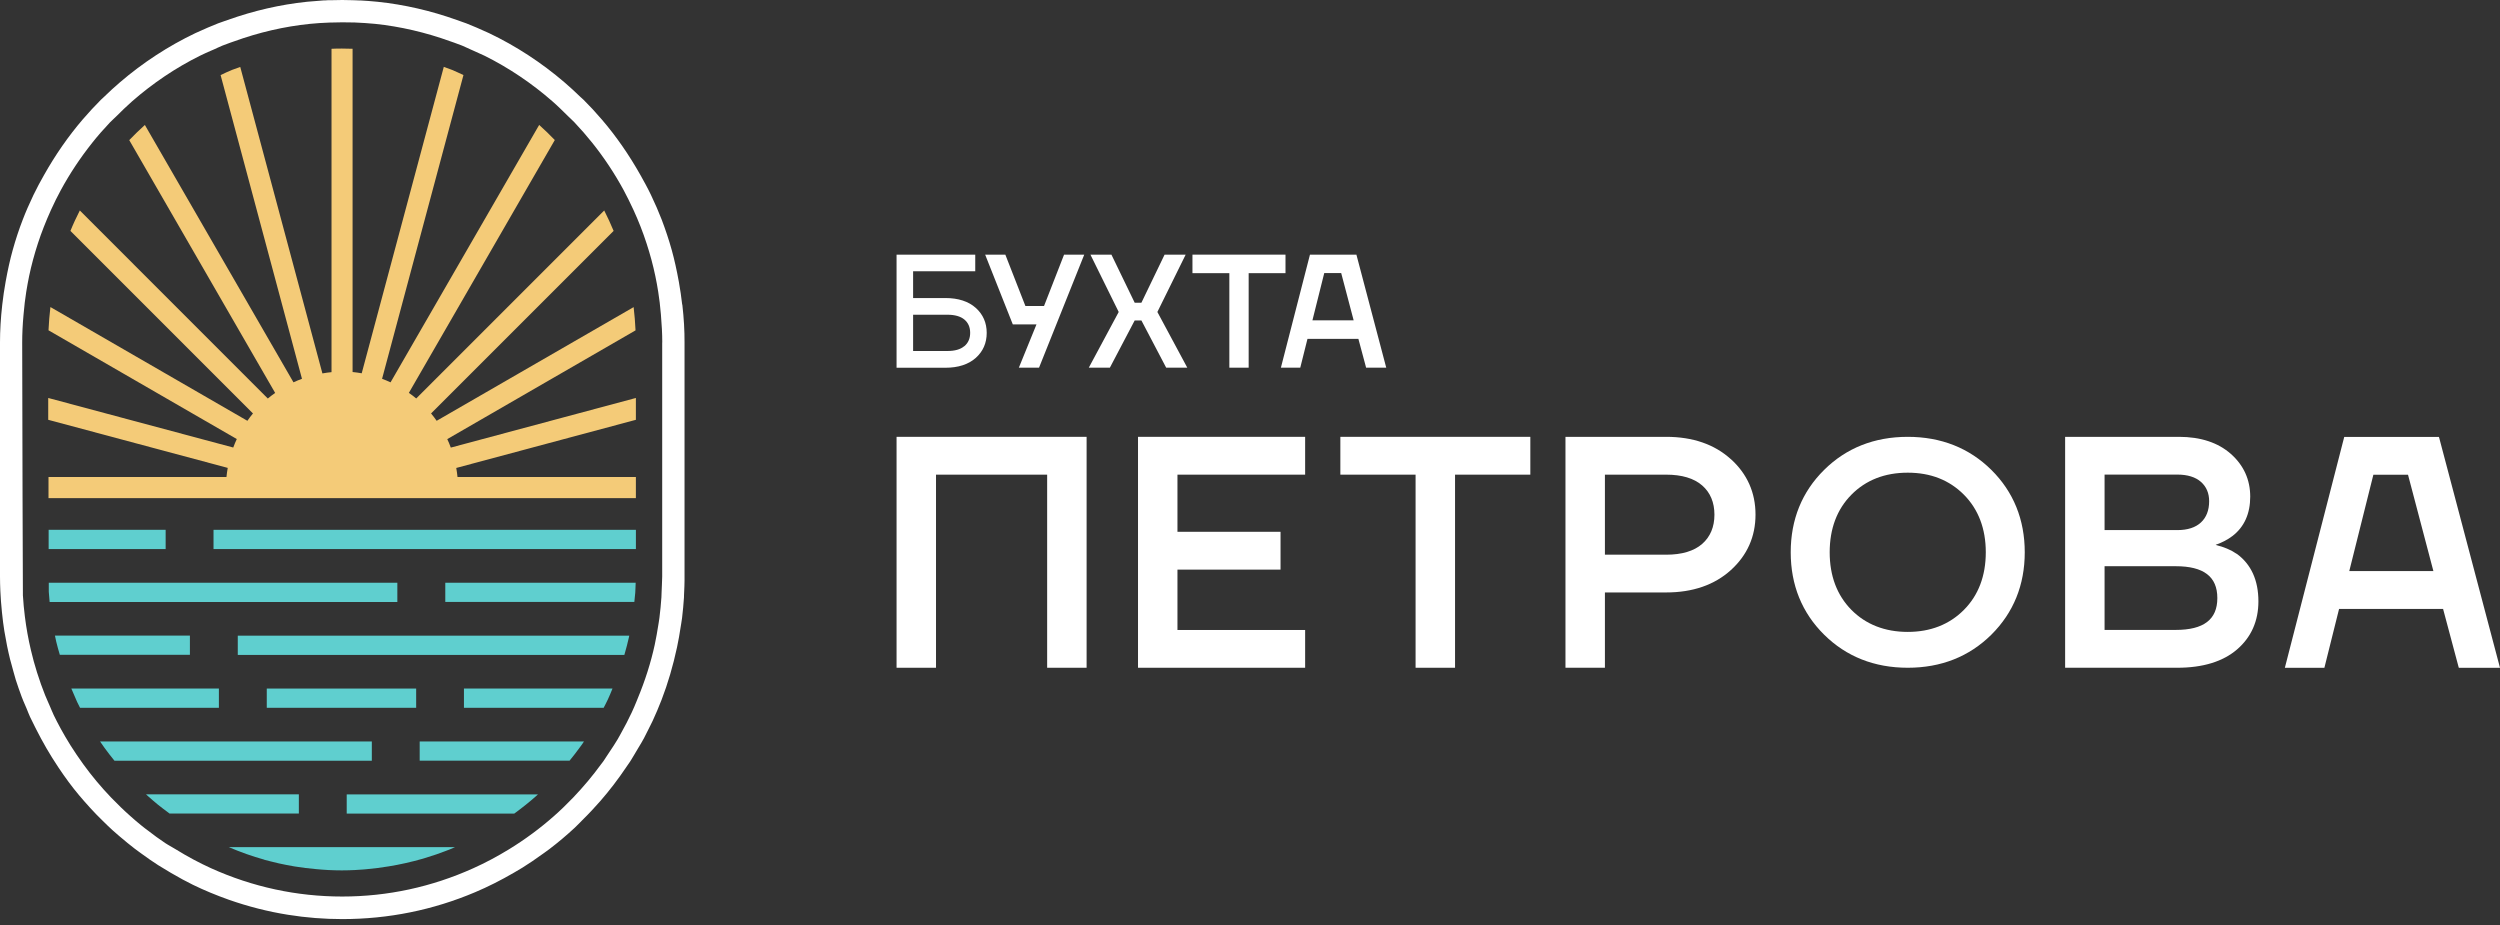 <svg width="181" height="67" viewBox="0 0 181 67" fill="none" xmlns="http://www.w3.org/2000/svg">
<rect x="0" y="0" width="181" height="67" fill="#333333" stroke="none"/>
<path d="M24.755 33.333C24.765 33.292 24.775 33.245 24.785 33.204C24.775 33.245 24.76 33.292 24.75 33.333H24.755Z" fill="#5FCFCF"/>
<path d="M49.391 22.055C49.33 21.512 49.248 20.959 49.151 20.417C48.992 19.537 48.828 18.805 48.639 18.119C48.429 17.361 48.178 16.619 47.907 15.902C47.687 15.339 47.436 14.751 47.129 14.111C46.888 13.604 46.612 13.113 46.376 12.688C45.547 11.213 44.605 9.857 43.581 8.664C43.121 8.127 42.685 7.656 42.25 7.226C42.209 7.19 42.169 7.149 42.127 7.113C42.097 7.083 42.061 7.057 42.03 7.026C41.641 6.647 41.247 6.289 40.868 5.962C39.194 4.528 37.357 3.33 35.407 2.399C35.125 2.266 34.823 2.133 34.511 2C34.27 1.897 34.025 1.795 33.764 1.692C33.615 1.636 33.467 1.585 33.318 1.534L33.072 1.447C31.184 0.771 29.259 0.331 27.355 0.131L27.247 0.121C26.879 0.085 26.495 0.054 26.116 0.034H26.009C25.942 0.024 25.875 0.024 25.804 0.024L25.512 0.014C25.021 -0.002 24.565 -0.007 24.007 0.014H23.751C23.685 0.024 23.618 0.024 23.546 0.029H23.439C23.06 0.054 22.681 0.085 22.308 0.121L22.2 0.131C20.301 0.331 18.376 0.771 16.483 1.447L16.232 1.534C16.083 1.585 15.935 1.636 15.786 1.692C15.525 1.795 15.28 1.897 15.039 2C14.727 2.133 14.43 2.266 14.143 2.399C12.193 3.33 10.355 4.528 8.681 5.962C8.298 6.289 7.909 6.647 7.519 7.026C7.489 7.057 7.458 7.083 7.427 7.113C7.386 7.149 7.345 7.185 7.304 7.226C6.869 7.661 6.434 8.132 5.974 8.664C4.95 9.862 4.008 11.213 3.179 12.688C2.938 13.113 2.667 13.609 2.426 14.111C2.119 14.756 1.863 15.339 1.648 15.902C1.372 16.614 1.126 17.361 0.916 18.119C0.727 18.799 0.563 19.531 0.404 20.417C0.307 20.959 0.225 21.507 0.164 22.055C0.051 23.053 0 23.949 0 24.788V41.747C0 42.08 0.01 42.428 0.026 42.801C0.046 43.277 0.087 43.784 0.143 44.347C0.195 44.859 0.251 45.284 0.317 45.699C0.374 46.047 0.44 46.405 0.512 46.763C0.584 47.111 0.655 47.434 0.732 47.741C0.768 47.874 0.804 48.002 0.839 48.13L0.967 48.601C1.024 48.806 1.08 49.01 1.141 49.215C1.269 49.614 1.413 50.024 1.566 50.439C1.643 50.648 1.735 50.858 1.833 51.084L1.925 51.298C1.955 51.375 1.991 51.457 2.022 51.539L2.042 51.59C2.083 51.693 2.129 51.8 2.175 51.903C2.278 52.128 2.385 52.343 2.508 52.578L2.621 52.803C2.841 53.239 3.082 53.684 3.358 54.165C3.614 54.61 3.901 55.066 4.223 55.552C4.725 56.305 5.216 56.97 5.728 57.579C5.81 57.682 5.902 57.779 5.989 57.881L6.076 57.984C6.398 58.352 6.685 58.664 6.977 58.967C7.09 59.084 7.192 59.181 7.294 59.284L7.381 59.371C7.647 59.637 7.903 59.883 8.144 60.103C8.287 60.236 8.441 60.364 8.589 60.492L8.697 60.584C9.091 60.922 9.424 61.188 9.741 61.434C9.838 61.511 9.936 61.582 10.038 61.654L10.248 61.807C10.688 62.13 11.082 62.401 11.451 62.637C11.758 62.831 12.065 63.01 12.382 63.2C12.992 63.553 13.493 63.829 13.969 64.06C14.778 64.454 15.653 64.817 16.564 65.14C17.962 65.631 19.405 66 20.854 66.23C22.159 66.44 23.48 66.542 24.78 66.542C28.117 66.542 31.358 65.887 34.408 64.592C35.33 64.203 36.261 63.732 37.188 63.195C37.403 63.072 37.613 62.944 37.828 62.816C38.283 62.534 38.77 62.202 39.317 61.807L39.481 61.69C39.584 61.618 39.686 61.541 39.783 61.469C40.408 60.993 41.027 60.471 41.616 59.924C41.739 59.806 41.861 59.688 41.979 59.565L42.163 59.376C42.624 58.925 43.059 58.455 43.469 57.989C44.134 57.226 44.759 56.407 45.327 55.562L45.47 55.353C45.552 55.235 45.634 55.122 45.706 54.999C45.772 54.892 45.834 54.784 45.921 54.641L46.228 54.124C46.361 53.904 46.499 53.679 46.622 53.448C46.704 53.295 46.781 53.141 46.857 52.983L47.088 52.522C47.144 52.409 47.205 52.297 47.257 52.179C47.482 51.693 47.697 51.186 47.901 50.659C48.357 49.476 48.731 48.197 49.017 46.861C49.12 46.374 49.207 45.883 49.279 45.397L49.319 45.151C49.34 45.018 49.365 44.88 49.381 44.746C49.442 44.224 49.488 43.738 49.519 43.262C49.519 43.196 49.524 43.124 49.524 43.057L49.534 42.842C49.545 42.576 49.56 42.305 49.56 42.039V24.788C49.565 23.944 49.514 23.053 49.401 22.055H49.391ZM47.943 24.788V41.747C47.943 41.936 47.932 42.126 47.922 42.351L47.901 42.842C47.901 42.975 47.896 43.114 47.886 43.247C47.855 43.733 47.804 44.23 47.743 44.726C47.727 44.828 47.712 44.931 47.697 45.038L47.666 45.228C47.589 45.719 47.502 46.211 47.4 46.692C47.123 47.961 46.709 49.272 46.166 50.577L46.09 50.766C45.977 51.043 45.864 51.314 45.736 51.585C45.491 52.102 45.24 52.599 44.979 53.054L44.892 53.213C44.835 53.315 44.779 53.418 44.723 53.515C44.636 53.663 44.544 53.807 44.436 53.976C44.252 54.267 44.062 54.549 43.894 54.795C43.863 54.841 43.832 54.892 43.801 54.938C43.771 54.989 43.735 55.04 43.699 55.092C43.668 55.138 43.633 55.184 43.597 55.23L43.51 55.342C42.911 56.166 42.235 56.97 41.508 57.733C41.017 58.245 40.556 58.69 40.09 59.099C39.092 59.98 38.002 60.784 36.85 61.49C36.005 62.007 35.14 62.468 34.275 62.857C31.26 64.218 28.061 64.909 24.775 64.909C21.489 64.909 18.284 64.218 15.274 62.857C14.43 62.473 13.595 62.028 12.715 61.485C12.654 61.449 12.592 61.413 12.531 61.377C12.449 61.331 12.367 61.285 12.285 61.234C12.239 61.203 12.188 61.173 12.137 61.147C12.08 61.116 12.024 61.081 11.973 61.045C11.553 60.768 11.128 60.456 10.632 60.072L10.488 59.965C10.406 59.903 10.325 59.842 10.248 59.775C9.976 59.555 9.71 59.33 9.449 59.094C8.973 58.675 8.513 58.229 8.031 57.728C7.315 56.98 6.644 56.177 6.035 55.337C5.702 54.877 5.39 54.416 5.109 53.971C4.837 53.535 4.612 53.146 4.412 52.783C4.203 52.399 4.034 52.072 3.885 51.764C3.865 51.718 3.844 51.667 3.808 51.585L3.757 51.473C3.732 51.406 3.701 51.345 3.675 51.278L3.609 51.124C3.547 50.986 3.486 50.843 3.424 50.7L3.343 50.51C3.317 50.449 3.291 50.392 3.266 50.331C3.061 49.819 2.867 49.277 2.677 48.673C2.513 48.156 2.365 47.613 2.237 47.065C2.048 46.267 1.904 45.458 1.802 44.649C1.74 44.148 1.689 43.631 1.658 43.108C1.653 43.001 1.643 40.631 1.633 36.065L1.607 24.788C1.607 24.164 1.638 23.509 1.705 22.772C1.756 22.163 1.822 21.625 1.899 21.134C1.96 20.75 2.032 20.366 2.109 19.987C2.273 19.204 2.488 18.41 2.744 17.622C3 16.834 3.322 16.02 3.691 15.201C3.931 14.669 4.167 14.203 4.402 13.768C5.052 12.57 5.815 11.423 6.665 10.353C7.069 9.842 7.509 9.34 7.965 8.859C8.047 8.772 8.134 8.69 8.226 8.608C8.292 8.541 8.364 8.48 8.431 8.413C8.763 8.081 9.152 7.697 9.562 7.338C11.067 6.023 12.715 4.912 14.476 4.037C14.742 3.904 15.024 3.781 15.305 3.658L15.52 3.566C15.602 3.53 15.679 3.494 15.761 3.453C15.873 3.402 15.991 3.346 16.109 3.3C16.298 3.223 16.493 3.156 16.687 3.085L16.938 2.998C18.745 2.343 20.578 1.918 22.436 1.728C22.876 1.682 23.347 1.652 23.915 1.631H24.022C24.273 1.621 24.529 1.616 24.78 1.616C25.031 1.616 25.287 1.616 25.532 1.626H25.645C26.218 1.652 26.689 1.682 27.16 1.728C28.977 1.918 30.815 2.343 32.622 2.998L32.873 3.085C33.067 3.151 33.262 3.223 33.451 3.3C33.569 3.346 33.682 3.402 33.794 3.453C33.876 3.489 33.958 3.53 34.04 3.566L34.27 3.668C34.547 3.786 34.818 3.909 35.084 4.037C36.84 4.912 38.493 6.023 39.998 7.338C40.403 7.692 40.791 8.081 41.129 8.413C41.196 8.48 41.268 8.547 41.334 8.608C41.421 8.69 41.508 8.772 41.59 8.859C42.046 9.34 42.481 9.842 42.89 10.353C43.74 11.418 44.503 12.57 45.153 13.768C45.388 14.203 45.618 14.674 45.864 15.201C46.238 16.015 46.555 16.829 46.811 17.622C47.067 18.405 47.282 19.199 47.446 19.987C47.528 20.366 47.594 20.75 47.656 21.134C47.733 21.62 47.799 22.157 47.85 22.772C47.912 23.509 47.948 24.169 47.948 24.788H47.943Z" fill="white"/>
<path d="M46.039 38.359H15.459V39.752H46.039V38.359Z" fill="#5FCFCF"/>
<path d="M11.993 38.359H3.522C3.522 38.856 3.522 39.322 3.522 39.752H11.993V38.359Z" fill="#5FCFCF"/>
<path d="M28.768 42.188H3.532C3.532 42.552 3.532 42.777 3.532 42.844C3.548 43.074 3.568 43.325 3.594 43.586H28.768V42.194V42.188Z" fill="#5FCFCF"/>
<path d="M32.233 43.581H45.926C45.947 43.356 45.977 43.13 45.993 42.91C46.003 42.792 46.003 42.685 46.008 42.578L46.023 42.188H32.239V43.581H32.233Z" fill="#5FCFCF"/>
<path d="M17.215 47.415H45.204C45.332 46.975 45.445 46.539 45.542 46.109C45.547 46.084 45.552 46.053 45.557 46.023H17.215V47.415Z" fill="#5FCFCF"/>
<path d="M13.749 46.017H3.978C4.008 46.16 4.034 46.308 4.07 46.452C4.146 46.774 4.239 47.092 4.331 47.409H13.749V46.017Z" fill="#5FCFCF"/>
<path d="M33.595 51.244H43.705C43.807 51.044 43.914 50.85 44.007 50.645C44.124 50.394 44.227 50.143 44.329 49.892L44.344 49.852H33.59V51.244H33.595Z" fill="#5FCFCF"/>
<path d="M30.13 49.852H19.314V51.244H30.13V49.852Z" fill="#5FCFCF"/>
<path d="M15.848 49.852H5.165L5.585 50.824C5.646 50.957 5.718 51.095 5.795 51.244H15.848V49.852Z" fill="#5FCFCF"/>
<path d="M26.92 53.68H7.243C7.346 53.833 7.448 53.982 7.561 54.135C7.791 54.458 8.037 54.765 8.287 55.077H26.92V53.685V53.68Z" fill="#5FCFCF"/>
<path d="M30.385 55.072H41.237C41.488 54.76 41.734 54.453 41.964 54.13L42.138 53.895L42.189 53.818C42.21 53.782 42.245 53.726 42.281 53.68H30.385V55.072Z" fill="#5FCFCF"/>
<path d="M21.637 57.509H10.57C10.611 57.545 10.652 57.586 10.693 57.621C10.934 57.836 11.174 58.046 11.425 58.251C11.492 58.307 11.773 58.522 11.773 58.522C11.957 58.666 12.116 58.783 12.275 58.901H21.637V57.509Z" fill="#5FCFCF"/>
<path d="M25.102 58.906H37.229C37.782 58.502 38.319 58.077 38.826 57.626C38.867 57.59 38.908 57.55 38.949 57.514H25.102V58.906Z" fill="#5FCFCF"/>
<path d="M19.139 62.248C19.293 62.289 19.446 62.33 19.6 62.366C19.794 62.417 19.994 62.468 20.189 62.509C20.567 62.591 20.946 62.668 21.325 62.73C21.842 62.816 22.364 62.878 22.886 62.924C23.029 62.934 23.168 62.95 23.311 62.96C23.459 62.97 23.608 62.98 23.762 62.99C24.089 63.006 24.417 63.016 24.749 63.016C25.067 63.016 25.389 63.006 25.707 62.99C25.911 62.98 26.111 62.965 26.311 62.95C26.387 62.944 26.469 62.939 26.546 62.929C27.084 62.883 27.621 62.811 28.148 62.724C28.967 62.591 29.776 62.407 30.569 62.182C30.61 62.172 30.651 62.156 30.692 62.146C30.999 62.054 31.301 61.956 31.603 61.854C31.798 61.788 31.987 61.716 32.177 61.644C32.305 61.598 32.433 61.547 32.566 61.496C32.694 61.445 32.822 61.388 32.944 61.332H16.564C17.404 61.69 18.259 61.998 19.129 62.238L19.139 62.248Z" fill="#5FCFCF"/>
<path d="M33.032 33.88L46.038 30.394V28.813L32.638 32.406C32.561 32.196 32.479 31.991 32.382 31.792L46.013 23.919C45.987 23.356 45.941 22.793 45.875 22.235L31.614 30.466C31.486 30.282 31.353 30.103 31.209 29.934L44.426 16.717C44.221 16.215 43.986 15.724 43.745 15.238L30.134 28.849C29.965 28.705 29.786 28.572 29.602 28.444L40.167 10.139C39.804 9.755 39.425 9.397 39.036 9.044L28.276 27.681C28.077 27.589 27.872 27.502 27.662 27.425L33.554 5.435C33.277 5.307 33.006 5.174 32.73 5.061C32.53 4.98 32.33 4.918 32.131 4.841L26.188 27.026C25.968 26.99 25.753 26.954 25.527 26.934V3.531C25.236 3.521 25 3.516 24.765 3.516C24.529 3.516 24.273 3.516 24.033 3.531C24.023 3.531 24.012 3.531 24.002 3.531V26.944C23.777 26.965 23.562 26.995 23.342 27.036L17.394 4.847C17.194 4.918 16.994 4.985 16.8 5.061C16.513 5.174 16.247 5.307 15.971 5.435L21.863 27.425C21.653 27.502 21.448 27.584 21.248 27.681L10.489 9.049C10.1 9.402 9.721 9.761 9.357 10.144L19.922 28.449C19.738 28.577 19.559 28.71 19.39 28.854L5.779 15.238C5.534 15.724 5.303 16.21 5.099 16.717L18.315 29.934C18.172 30.103 18.039 30.282 17.911 30.466L3.65 22.23C3.583 22.788 3.537 23.351 3.512 23.914L17.143 31.787C17.051 31.986 16.964 32.191 16.887 32.401L3.491 28.813C3.491 29.335 3.491 29.867 3.491 30.394L16.488 33.875C16.452 34.095 16.416 34.31 16.396 34.535H3.512C3.512 35.057 3.512 35.564 3.512 36.066H46.038V34.535H33.124C33.103 34.31 33.068 34.095 33.032 33.875V33.88Z" fill="#F4CB78"/>
<path d="M64.911 48.345H67.767V34.365H75.814V48.345H78.67V31.627H64.911V48.345Z" fill="white"/>
<path d="M82.392 48.345H94.492V45.611H85.248V41.24H92.711V38.502H85.248V34.365H94.492V31.627H82.392V48.345Z" fill="white"/>
<path d="M97.042 34.365H102.488V48.345H105.345V34.365H110.796V31.627H97.042V34.365Z" fill="white"/>
<path d="M125.313 33.245C124.13 32.169 122.554 31.627 120.634 31.627H113.34V48.345H116.196V42.893H120.634C122.554 42.893 124.125 42.351 125.313 41.276C126.5 40.201 127.099 38.849 127.099 37.258C127.099 35.666 126.5 34.314 125.313 33.239V33.245ZM124.125 37.263C124.125 38.153 123.823 38.87 123.234 39.382C122.641 39.899 121.765 40.16 120.634 40.16H116.196V34.365H120.634C121.765 34.365 122.641 34.627 123.234 35.144C123.823 35.655 124.125 36.372 124.125 37.263Z" fill="white"/>
<path d="M138.12 31.627C135.709 31.627 133.672 32.431 132.065 34.023C130.462 35.609 129.648 37.616 129.648 39.986C129.648 42.356 130.462 44.362 132.065 45.949C133.667 47.536 135.704 48.345 138.12 48.345C140.536 48.345 142.568 47.541 144.176 45.949C145.778 44.357 146.592 42.351 146.592 39.986C146.592 37.621 145.778 35.609 144.176 34.023C142.573 32.436 140.536 31.627 138.12 31.627ZM143.771 39.986C143.771 41.691 143.239 43.098 142.189 44.153C141.14 45.212 139.768 45.75 138.12 45.75C136.472 45.75 135.085 45.212 134.04 44.153C132.996 43.093 132.469 41.691 132.469 39.986C132.469 38.281 132.996 36.874 134.04 35.819C135.085 34.76 136.456 34.222 138.12 34.222C139.784 34.222 141.135 34.76 142.189 35.819C143.239 36.879 143.771 38.281 143.771 39.986Z" fill="white"/>
<path d="M161.938 40.099C161.503 39.802 160.996 39.592 160.428 39.459V39.438C160.889 39.279 161.293 39.065 161.636 38.803C162.486 38.148 162.916 37.186 162.916 35.957C162.916 34.729 162.445 33.69 161.518 32.866C160.592 32.047 159.327 31.627 157.756 31.627H149.515V48.345H157.638C159.496 48.345 160.95 47.894 161.969 47.014C162.992 46.128 163.509 44.961 163.509 43.538C163.509 42.008 162.982 40.851 161.938 40.093V40.099ZM152.371 38.379V34.36H157.638C158.375 34.36 158.954 34.539 159.348 34.888C159.742 35.236 159.942 35.707 159.942 36.285C159.942 36.94 159.742 37.462 159.348 37.826C158.954 38.194 158.375 38.379 157.638 38.379H152.371ZM160.535 43.303C160.535 44.854 159.547 45.606 157.52 45.606H152.371V40.994H157.52C159.547 40.994 160.535 41.747 160.535 43.298V43.303Z" fill="white"/>
<path d="M176.587 31.678L176.577 31.632H169.723L165.444 48.268L165.423 48.35H168.285L169.349 44.086H176.879L178.005 48.304L178.021 48.35H181L176.593 31.678H176.587ZM176.178 41.347H170.087L171.832 34.37H174.34L176.178 41.347Z" fill="white"/>
<path d="M75.589 22.152H74.238L72.794 18.456L72.789 18.436H71.325L73.327 23.488H75.041L73.782 26.579L73.762 26.62H75.226L78.481 18.482L78.497 18.436H77.038L75.589 22.152Z" fill="white"/>
<path d="M85.842 18.436H84.316L82.638 21.916H82.151L80.477 18.456L80.472 18.436H78.947L80.994 22.587L78.829 26.62H80.355L82.151 23.201H82.638L84.424 26.605L84.434 26.62H85.96L83.794 22.587L85.842 18.436Z" fill="white"/>
<path d="M93.07 18.436H86.334V19.777H89.005V26.62H90.403V19.777H93.07V18.436Z" fill="white"/>
<path d="M98.199 18.436H94.841L92.747 26.58L92.737 26.621H94.139L94.662 24.532H98.347L98.9 26.595V26.621H100.364L98.209 18.456V18.431L98.199 18.436ZM97.999 23.191H95.02L95.875 19.772H97.103L98.004 23.191H97.999Z" fill="white"/>
<path d="M70.644 22.29C70.117 21.819 69.375 21.578 68.448 21.578H66.109V19.638H70.608V18.44H64.911V26.625H68.443C69.375 26.625 70.112 26.385 70.644 25.914C71.171 25.443 71.438 24.834 71.438 24.102C71.438 23.37 71.171 22.761 70.644 22.29ZM70.24 24.102C70.24 24.506 70.097 24.829 69.82 25.064H69.81C69.533 25.3 69.124 25.412 68.591 25.412H66.109V22.786H68.591C69.129 22.786 69.544 22.904 69.82 23.134C70.102 23.37 70.24 23.692 70.24 24.097V24.102Z" fill="white"/>
</svg>
